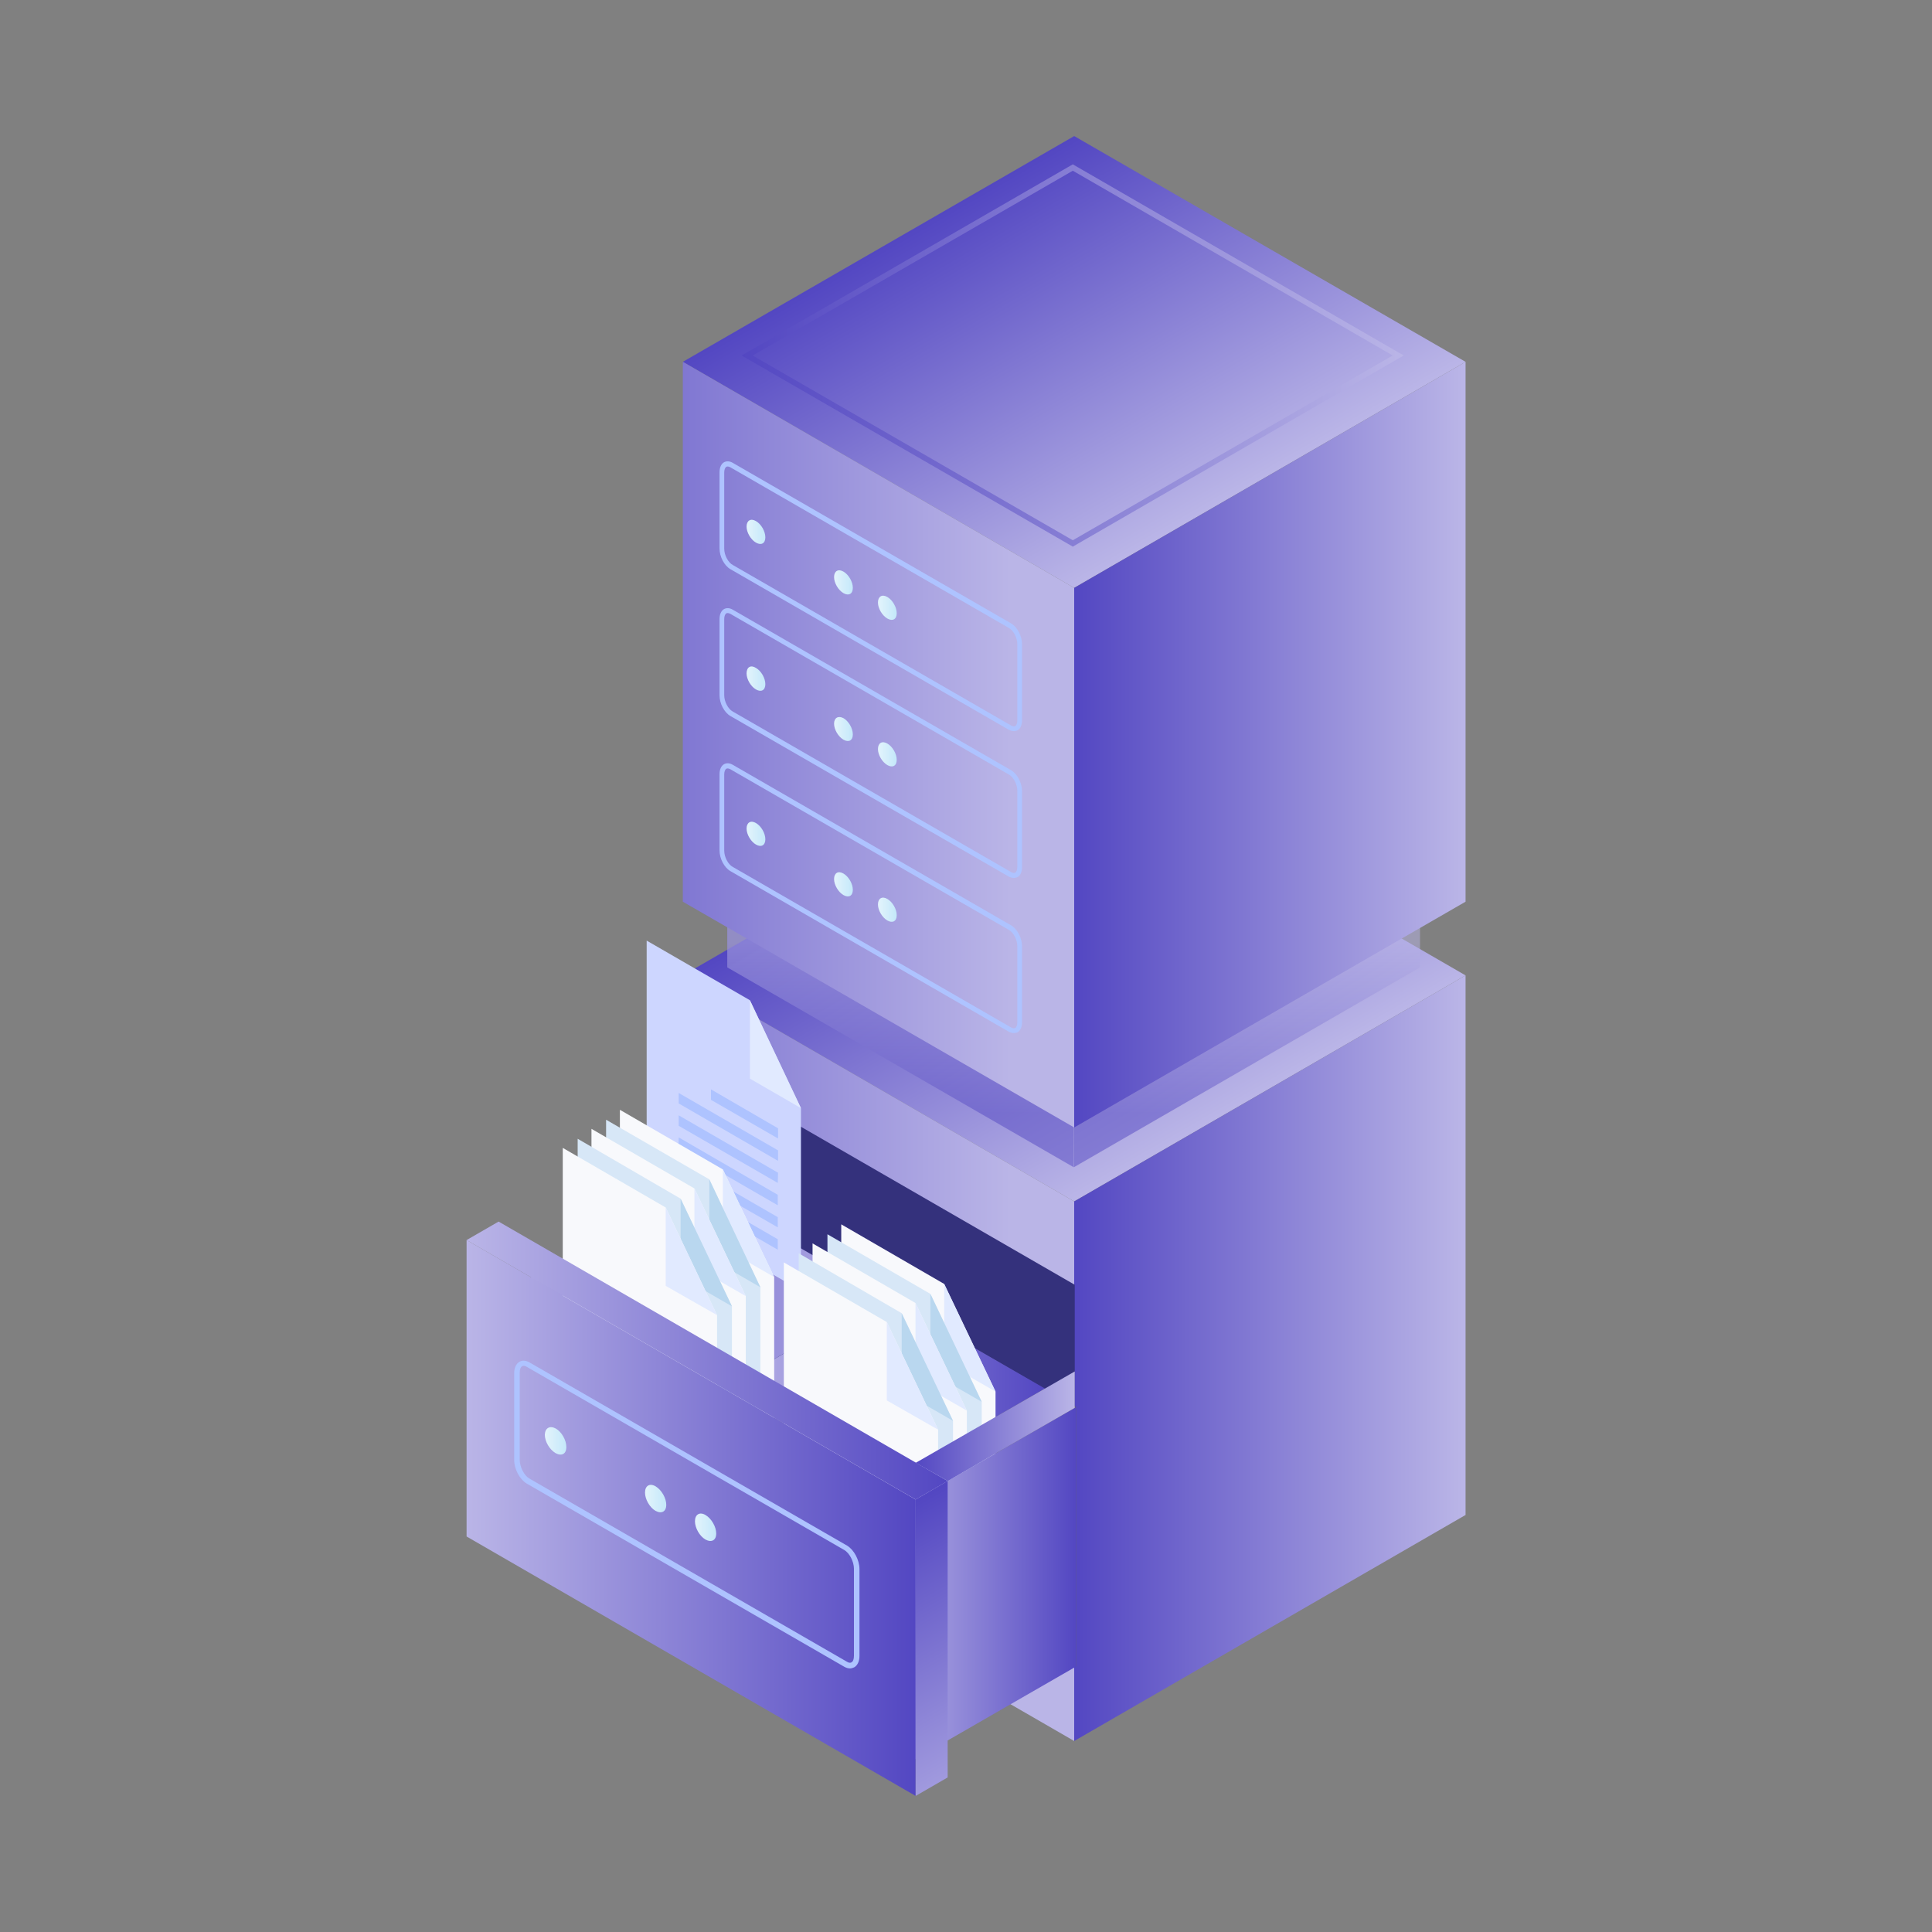 <?xml version="1.0" encoding="utf-8"?>
<!-- Generator: Adobe Illustrator 23.0.6, SVG Export Plug-In . SVG Version: 6.00 Build 0)  -->
<svg version="1.1" id="Laag_1" xmlns="http://www.w3.org/2000/svg" xmlns:xlink="http://www.w3.org/1999/xlink" x="0px" y="0px"
	 viewBox="150 150 700 700" style="enable-background:new 150 150 700 700;" xml:space="preserve">
<rect x="150" y="150" width="700" height="700" fill="#808080" stroke="none"/>
<style type="text/css">
	.st0{fill:url(#SVGID_1_);}
	.st1{fill:url(#SVGID_2_);}
	.st2{fill:url(#SVGID_3_);}
	.st3{fill:#34317C;}
	.st4{fill:#666666;}
	.st5{fill:url(#path5106_2_);}
	.st6{fill:url(#path5064_2_);}
	.st7{fill:url(#path5052_2_);}
	.st8{opacity:0.5;fill:url(#SVGID_4_);}
	.st9{opacity:0.5;fill:url(#SVGID_5_);}
	.st10{opacity:0.5;fill:url(#SVGID_6_);}
	.st11{fill:url(#SVGID_7_);}
	.st12{fill:url(#SVGID_8_);}
	.st13{fill:url(#SVGID_9_);}
	.st14{fill:none;stroke:url(#SVGID_10_);stroke-width:2;stroke-miterlimit:10;}
	.st15{fill:url(#SVGID_11_);}
	.st16{fill:url(#SVGID_12_);}
	.st17{fill:url(#SVGID_13_);}
	.st18{fill:#AEC3FF;}
	.st19{fill:url(#SVGID_14_);}
	.st20{fill:url(#SVGID_15_);}
	.st21{fill:url(#SVGID_16_);}
	.st22{fill:url(#SVGID_17_);}
	.st23{fill:url(#SVGID_18_);}
	.st24{fill:url(#SVGID_19_);}
	.st25{fill:#CDD6FF;}
	.st26{fill:#E1EAFF;}
	.st27{fill:#F8F9FC;}
	.st28{fill:#D7E7F7;}
	.st29{fill:#B9D7EF;}
	.st30{fill:url(#path5056_2_);}
	.st31{fill:url(#SVGID_20_);}
	.st32{fill:url(#path5108_1_);}
	.st33{fill:url(#path5110_2_);}
	.st34{fill:url(#path5112_2_);}
	.st35{fill:url(#SVGID_21_);}
	.st36{fill:url(#SVGID_22_);}
	.st37{fill:url(#SVGID_23_);}
</style>
<g>
	<g>
		<g>
			
				<linearGradient id="SVGID_1_" gradientUnits="userSpaceOnUse" x1="1403.678" y1="-178.388" x2="1566.486" y2="-178.388" gradientTransform="matrix(0.866 0.5 -1 0.577 -925.669 -136.384)">
				<stop  offset="0" style="stop-color:#5347C2"/>
				<stop  offset="1" style="stop-color:#BAB5E7"/>
			</linearGradient>
			<polygon class="st0" points="539.2,585.3 397.4,503.4 539.2,421.5 681,503.4 			"/>
			
				<linearGradient id="SVGID_2_" gradientUnits="userSpaceOnUse" x1="2859.26" y1="1453.302" x2="3022.062" y2="1453.302" gradientTransform="matrix(0.866 -0.5 0 1.155 -1936.913 434.52)">
				<stop  offset="0" style="stop-color:#5347C2"/>
				<stop  offset="1" style="stop-color:#BAB5E7"/>
			</linearGradient>
			<polygon class="st1" points="681,698.9 539.2,780.8 539.2,585.3 681,503.4 			"/>
			
				<linearGradient id="SVGID_3_" gradientUnits="userSpaceOnUse" x1="2580.394" y1="27.484" x2="2824.963" y2="27.484" gradientTransform="matrix(0.866 0.5 0 1.155 -1930.214 -774.48)">
				<stop  offset="0" style="stop-color:#5347C2"/>
				<stop  offset="1" style="stop-color:#BAB5E7"/>
			</linearGradient>
			<polygon class="st2" points="539.2,780.8 397.4,698.9 397.4,503.4 539.2,585.3 			"/>
		</g>
	</g>
	<path id="path5108_3_" class="st3" d="M539.4,615.5l-140.7-81.2v92.8l140.7,81.2V615.5z"/>
	<path id="path5042_1_" class="st4" d="M400.4,673.2l81.4-47l58.1,33.6v94L400.4,673.2z"/>
	
		<linearGradient id="path5106_2_" gradientUnits="userSpaceOnUse" x1="469.467" y1="653.069" x2="586.005" y2="653.069" gradientTransform="matrix(-1 0 0 1 998.001 0)">
		<stop  offset="0" style="stop-color:#5347C2"/>
		<stop  offset="1" style="stop-color:#BAB5E7"/>
	</linearGradient>
	<path id="path5106_1_" class="st5" d="M470.3,619.5l58.3,33.6l-58.3,33.6L412,653.1L470.3,619.5z"/>
	<linearGradient id="path5064_2_" gradientUnits="userSpaceOnUse" x1="353.872" y1="619.511" x2="470.12" y2="619.511">
		<stop  offset="0" style="stop-color:#5347C2"/>
		<stop  offset="1" style="stop-color:#BAB5E7"/>
	</linearGradient>
	<path id="path5064_1_" class="st6" d="M412,586l58.1,33.6L412,653.1l-58.1-33.6L412,586z"/>
	
		<linearGradient id="path5052_2_" gradientUnits="userSpaceOnUse" x1="586.005" y1="602.732" x2="667.379" y2="602.732" gradientTransform="matrix(-1 0 0 1 998.001 0)">
		<stop  offset="0" style="stop-color:#5347C2"/>
		<stop  offset="1" style="stop-color:#BAB5E7"/>
	</linearGradient>
	<path id="path5052_1_" class="st7" d="M400.4,579.2l-69.7,40.3l11.6,6.7L412,586L400.4,579.2z"/>
	<g>
		<linearGradient id="SVGID_4_" gradientUnits="userSpaceOnUse" x1="476.242" y1="481.652" x2="476.242" y2="419.522">
			<stop  offset="0" style="stop-color:#5347C2"/>
			<stop  offset="1" style="stop-color:#BAB5E7"/>
		</linearGradient>
		<polygon class="st8" points="413.5,471.5 413.5,500.5 539,428.1 539,399 		"/>
		<linearGradient id="SVGID_5_" gradientUnits="userSpaceOnUse" x1="601.769" y1="554.048" x2="601.769" y2="491.918">
			<stop  offset="0" style="stop-color:#5347C2"/>
			<stop  offset="1" style="stop-color:#BAB5E7"/>
		</linearGradient>
		<polygon class="st9" points="539.1,543.8 539.1,572.9 664.5,500.5 664.5,471.4 		"/>
		
			<linearGradient id="SVGID_6_" gradientUnits="userSpaceOnUse" x1="2739.347" y1="554.048" x2="2739.347" y2="491.918" gradientTransform="matrix(-1 0 0 1 3215.589 0)">
			<stop  offset="0" style="stop-color:#5347C2"/>
			<stop  offset="1" style="stop-color:#BAB5E7"/>
		</linearGradient>
		<polygon class="st10" points="539,543.8 539,572.9 413.5,500.5 413.5,471.4 		"/>
	</g>
	<g>
		<g>
			<g>
				
					<linearGradient id="SVGID_7_" gradientUnits="userSpaceOnUse" x1="1181.436" y1="-370.849" x2="1344.244" y2="-370.849" gradientTransform="matrix(0.866 0.5 -1 0.577 -925.669 -136.384)">
					<stop  offset="0" style="stop-color:#5347C2"/>
					<stop  offset="1" style="stop-color:#BAB5E7"/>
				</linearGradient>
				<polygon class="st11" points="539.2,363 397.4,281.1 539.2,199.3 681,281.1 				"/>
				
					<linearGradient id="SVGID_8_" gradientUnits="userSpaceOnUse" x1="2859.26" y1="1260.829" x2="3022.062" y2="1260.829" gradientTransform="matrix(0.866 -0.5 0 1.155 -1936.913 434.52)">
					<stop  offset="0" style="stop-color:#5347C2"/>
					<stop  offset="1" style="stop-color:#BAB5E7"/>
				</linearGradient>
				<polygon class="st12" points="681,476.7 539.2,558.5 539.2,363 681,281.1 				"/>
				
					<linearGradient id="SVGID_9_" gradientUnits="userSpaceOnUse" x1="2580.394" y1="-164.989" x2="2824.963" y2="-164.989" gradientTransform="matrix(0.866 0.5 0 1.155 -1930.214 -774.48)">
					<stop  offset="0" style="stop-color:#5347C2"/>
					<stop  offset="1" style="stop-color:#BAB5E7"/>
				</linearGradient>
				<polygon class="st13" points="539.2,558.5 397.4,476.7 397.4,281.1 539.2,363 				"/>
				<linearGradient id="SVGID_10_" gradientUnits="userSpaceOnUse" x1="418.717" y1="278.816" x2="658.594" y2="278.816">
					<stop  offset="0" style="stop-color:#5347C2"/>
					<stop  offset="1" style="stop-color:#BAB5E7"/>
				</linearGradient>
				<polygon class="st14" points="538.7,346.9 420.7,278.8 538.7,210.7 656.6,278.8 				"/>
			</g>
		</g>
		<g>
			<g>
				<g>
					
						<linearGradient id="SVGID_11_" gradientUnits="userSpaceOnUse" x1="383.069" y1="395.843" x2="389.846" y2="395.843" gradientTransform="matrix(-1 0 0 1 810.363 0)">
						<stop  offset="0" style="stop-color:#C4E8FA"/>
						<stop  offset="1" style="stop-color:#E3F4FC"/>
					</linearGradient>
					<path class="st15" d="M423.9,392c1.9,1.1,3.4,3.7,3.4,5.9c0,2.2-1.5,3-3.4,1.9c-1.9-1.1-3.4-3.7-3.4-5.8
						C420.5,391.7,422,390.8,423.9,392z"/>
				</g>
				<g>
					
						<linearGradient id="SVGID_12_" gradientUnits="userSpaceOnUse" x1="351.358" y1="414.142" x2="358.135" y2="414.142" gradientTransform="matrix(-1 0 0 1 810.363 0)">
						<stop  offset="0" style="stop-color:#C4E8FA"/>
						<stop  offset="1" style="stop-color:#E3F4FC"/>
					</linearGradient>
					<path class="st16" d="M455.6,410.2c1.9,1.1,3.4,3.7,3.4,5.9c0,2.2-1.5,3-3.4,1.9c-1.9-1.1-3.4-3.7-3.4-5.8
						C452.2,410.1,453.7,409.2,455.6,410.2z"/>
				</g>
				<g>
					
						<linearGradient id="SVGID_13_" gradientUnits="userSpaceOnUse" x1="335.503" y1="423.297" x2="342.28" y2="423.297" gradientTransform="matrix(-1 0 0 1 810.363 0)">
						<stop  offset="0" style="stop-color:#C4E8FA"/>
						<stop  offset="1" style="stop-color:#E3F4FC"/>
					</linearGradient>
					<path class="st17" d="M471.5,419.4c1.9,1.1,3.4,3.7,3.4,5.9c0,2.2-1.5,3-3.4,1.9c-1.9-1.1-3.4-3.7-3.4-5.8
						C468.1,419.2,469.6,418.3,471.5,419.4z"/>
				</g>
			</g>
			<path class="st18" d="M517.3,468.1c-0.6,0-1.2-0.2-1.8-0.5l-100.9-58.2c-2.2-1.3-3.9-4.5-3.9-7.5v-27.6c0-1.7,0.6-3,1.6-3.6
				c0.9-0.5,2-0.5,3.2,0.2l100.9,58.2c2.2,1.3,3.9,4.6,3.9,7.5v27.6c0,1.7-0.6,3-1.6,3.6C518.3,467.9,517.8,468.1,517.3,468.1z
				 M516.4,466c0.4,0.2,1,0.4,1.4,0.2c0.5-0.3,0.8-1.1,0.8-2.1v-27.6c0-2.3-1.4-5-3.1-5.9l-100.9-58.2c-0.4-0.2-1-0.4-1.4-0.2
				c-0.5,0.3-0.8,1.1-0.8,2.1v27.6c0,2.3,1.4,5,3.1,5.9L516.4,466z"/>
		</g>
		<g>
			<g>
				<g>
					
						<linearGradient id="SVGID_14_" gradientUnits="userSpaceOnUse" x1="383.069" y1="342.71" x2="389.846" y2="342.71" gradientTransform="matrix(-1 0 0 1 810.363 0)">
						<stop  offset="0" style="stop-color:#C4E8FA"/>
						<stop  offset="1" style="stop-color:#E3F4FC"/>
					</linearGradient>
					<path class="st19" d="M423.9,338.8c1.9,1.1,3.4,3.7,3.4,5.9c0,2.2-1.5,3-3.4,1.9c-1.9-1.1-3.4-3.7-3.4-5.8
						C420.5,338.6,422,337.7,423.9,338.8z"/>
				</g>
				<g>
					
						<linearGradient id="SVGID_15_" gradientUnits="userSpaceOnUse" x1="351.358" y1="361.009" x2="358.135" y2="361.009" gradientTransform="matrix(-1 0 0 1 810.363 0)">
						<stop  offset="0" style="stop-color:#C4E8FA"/>
						<stop  offset="1" style="stop-color:#E3F4FC"/>
					</linearGradient>
					<path class="st20" d="M455.6,357.1c1.9,1.1,3.4,3.7,3.4,5.9c0,2.2-1.5,3-3.4,1.9c-1.9-1.1-3.4-3.7-3.4-5.8
						C452.2,356.9,453.7,356,455.6,357.1z"/>
				</g>
				<g>
					
						<linearGradient id="SVGID_16_" gradientUnits="userSpaceOnUse" x1="335.503" y1="370.163" x2="342.28" y2="370.163" gradientTransform="matrix(-1 0 0 1 810.363 0)">
						<stop  offset="0" style="stop-color:#C4E8FA"/>
						<stop  offset="1" style="stop-color:#E3F4FC"/>
					</linearGradient>
					<path class="st21" d="M471.5,366.3c1.9,1.1,3.4,3.7,3.4,5.9c0,2.2-1.5,3-3.4,1.9c-1.9-1.1-3.4-3.7-3.4-5.8
						C468.1,366.1,469.6,365.2,471.5,366.3z"/>
				</g>
			</g>
			<path class="st18" d="M517.3,414.9c-0.6,0-1.2-0.2-1.8-0.5l-100.9-58.2c-2.2-1.3-3.9-4.5-3.9-7.5v-27.6c0-1.7,0.6-3,1.6-3.6
				c0.9-0.5,2-0.5,3.2,0.2l100.9,58.2c2.2,1.3,3.9,4.6,3.9,7.5V411c0,1.7-0.6,3-1.6,3.6C518.3,414.8,517.8,414.9,517.3,414.9z
				 M516.4,412.9c0.4,0.2,1,0.4,1.4,0.2c0.5-0.3,0.8-1.1,0.8-2.1v-27.6c0-2.3-1.4-5-3.1-5.9l-100.9-58.2c-0.4-0.2-1-0.4-1.4-0.2
				c-0.5,0.3-0.8,1.1-0.8,2.1v27.6c0,2.3,1.4,5,3.1,5.9L516.4,412.9z"/>
		</g>
		<g>
			<g>
				<g>
					
						<linearGradient id="SVGID_17_" gradientUnits="userSpaceOnUse" x1="383.069" y1="452.127" x2="389.846" y2="452.127" gradientTransform="matrix(-1 0 0 1 810.363 0)">
						<stop  offset="0" style="stop-color:#C4E8FA"/>
						<stop  offset="1" style="stop-color:#E3F4FC"/>
					</linearGradient>
					<path class="st22" d="M423.9,448.2c1.9,1.1,3.4,3.7,3.4,5.9c0,2.2-1.5,3-3.4,1.9c-1.9-1.1-3.4-3.7-3.4-5.8
						C420.5,448,422,447.1,423.9,448.2z"/>
				</g>
				<g>
					
						<linearGradient id="SVGID_18_" gradientUnits="userSpaceOnUse" x1="351.358" y1="470.426" x2="358.135" y2="470.426" gradientTransform="matrix(-1 0 0 1 810.363 0)">
						<stop  offset="0" style="stop-color:#C4E8FA"/>
						<stop  offset="1" style="stop-color:#E3F4FC"/>
					</linearGradient>
					<path class="st23" d="M455.6,466.5c1.9,1.1,3.4,3.7,3.4,5.9c0,2.2-1.5,3-3.4,1.9c-1.9-1.1-3.4-3.7-3.4-5.8
						C452.2,466.3,453.7,465.4,455.6,466.5z"/>
				</g>
				<g>
					
						<linearGradient id="SVGID_19_" gradientUnits="userSpaceOnUse" x1="335.503" y1="479.58" x2="342.28" y2="479.58" gradientTransform="matrix(-1 0 0 1 810.363 0)">
						<stop  offset="0" style="stop-color:#C4E8FA"/>
						<stop  offset="1" style="stop-color:#E3F4FC"/>
					</linearGradient>
					<path class="st24" d="M471.5,475.7c1.9,1.1,3.4,3.7,3.4,5.9c0,2.2-1.5,3-3.4,1.9c-1.9-1.1-3.4-3.7-3.4-5.8
						C468.1,475.5,469.6,474.6,471.5,475.7z"/>
				</g>
			</g>
			<path class="st18" d="M517.3,524.3c-0.6,0-1.2-0.2-1.8-0.5l-100.9-58.2c-2.2-1.3-3.9-4.5-3.9-7.5v-27.6c0-1.7,0.6-3,1.6-3.6
				c0.9-0.5,2-0.5,3.2,0.2l100.9,58.2c2.2,1.3,3.9,4.6,3.9,7.5v27.6c0,1.7-0.6,3-1.6,3.6C518.3,524.2,517.8,524.3,517.3,524.3z
				 M516.4,522.3c0.4,0.2,1,0.4,1.4,0.2c0.5-0.3,0.8-1.1,0.8-2.1v-27.6c0-2.3-1.4-5-3.1-5.9l-100.9-58.2c-0.4-0.2-1-0.4-1.4-0.2
				c-0.5,0.3-0.8,1.1-0.8,2.1v27.6c0,2.3,1.4,5,3.1,5.9L516.4,522.3z"/>
		</g>
	</g>
	<g>
		<polygon class="st25" points="384.3,585.5 440.2,617.6 440.2,551.5 421.7,512.4 384.3,490.8 		"/>
		<polygon class="st26" points="440.2,551.5 440.2,551.5 421.7,512.4 421.7,540.8 		"/>
		<g>
			<g>
				<polygon class="st18" points="395.9,562.1 395.8,565.9 431.8,586.7 431.8,582.9 				"/>
			</g>
			<g>
				<polygon class="st18" points="395.9,546 395.9,549.8 431.9,570.6 431.9,566.8 				"/>
			</g>
			<g>
				<polygon class="st18" points="407.6,544.7 407.6,548.5 431.9,562.5 431.9,558.8 				"/>
			</g>
			<g>
				<polygon class="st18" points="395.9,554.1 395.9,557.9 431.8,578.6 431.9,574.9 				"/>
			</g>
			<g>
				<polygon class="st18" points="395.8,578.2 395.8,582 431.8,602.8 431.8,599 				"/>
			</g>
			<g>
				<polygon class="st18" points="395.8,570.2 395.8,574 431.8,594.7 431.8,591 				"/>
			</g>
		</g>
	</g>
	<g>
		<g>
			<polygon class="st27" points="454.8,688.2 510.7,720.4 510.7,654.2 492.1,615.2 454.8,593.6 			"/>
			<polygon class="st26" points="510.7,654.2 510.7,654.2 492.1,615.2 492.1,643.5 			"/>
		</g>
		<g>
			<polygon class="st28" points="449.8,691.9 505.7,724 505.7,657.9 487.1,618.8 449.8,597.2 			"/>
			<polygon class="st29" points="505.7,657.9 505.7,657.9 487.1,618.8 487.1,647.2 			"/>
		</g>
		<g>
			<polygon class="st27" points="444.4,695.2 500.3,727.3 500.3,661.1 481.7,622.1 444.4,600.5 			"/>
			<polygon class="st26" points="500.3,661.1 500.3,661.1 481.7,622.1 481.7,650.4 			"/>
		</g>
		<g>
			<polygon class="st28" points="439.4,698.8 495.3,730.9 495.3,664.8 476.7,625.8 439.4,604.1 			"/>
			<polygon class="st29" points="495.3,664.8 495.3,664.8 476.7,625.8 476.7,654.1 			"/>
		</g>
		<g>
			<polygon class="st27" points="434,702.1 489.9,734.2 489.9,668 471.3,629 434,607.4 			"/>
			<polygon class="st26" points="489.9,668 489.9,668 471.3,629 471.3,657.4 			"/>
		</g>
	</g>
	
		<linearGradient id="path5056_2_" gradientUnits="userSpaceOnUse" x1="458.131" y1="726.897" x2="527.88" y2="726.897" gradientTransform="matrix(-1 0 0 1 998.001 0)">
		<stop  offset="0" style="stop-color:#5347C2"/>
		<stop  offset="1" style="stop-color:#BAB5E7"/>
	</linearGradient>
	<path id="path5056_1_" class="st30" d="M539.9,659.8v94L470.1,794v-94L539.9,659.8z"/>
	<g>
		<g>
			<polygon class="st27" points="374.6,646.7 430.5,678.9 430.5,612.7 411.9,573.7 374.6,552.1 			"/>
			<polygon class="st26" points="430.5,612.7 430.5,612.7 411.9,573.7 411.9,602 			"/>
		</g>
		<g>
			<polygon class="st28" points="369.6,650.4 425.5,682.5 425.5,616.4 407,577.3 369.6,555.7 			"/>
			<polygon class="st29" points="425.5,616.4 425.5,616.4 407,577.3 407,605.7 			"/>
		</g>
		<g>
			<polygon class="st27" points="364.3,653.7 420.2,685.8 420.2,619.6 401.6,580.6 364.3,559 			"/>
			<polygon class="st26" points="420.2,619.6 420.2,619.6 401.6,580.6 401.6,608.9 			"/>
		</g>
		<g>
			<polygon class="st28" points="359.3,657.3 415.2,689.4 415.2,623.3 396.6,584.3 359.3,562.6 			"/>
			<polygon class="st29" points="415.2,623.3 415.2,623.3 396.6,584.3 396.6,612.6 			"/>
		</g>
		<g>
			<polygon class="st27" points="353.9,660.6 409.8,692.7 409.8,626.5 391.2,587.5 353.9,565.9 			"/>
			<polygon class="st26" points="409.8,626.5 409.8,626.5 391.2,587.5 391.2,615.9 			"/>
		</g>
	</g>
	<linearGradient id="SVGID_20_" gradientUnits="userSpaceOnUse" x1="481.77" y1="666.755" x2="539.39" y2="666.755">
		<stop  offset="0" style="stop-color:#5347C2"/>
		<stop  offset="1" style="stop-color:#BAB5E7"/>
	</linearGradient>
	<polygon class="st31" points="481.8,680 539.4,646.9 539.4,660.1 493.4,686.6 	"/>
	<g id="g5114_1_" transform="translate(-207.846,40)">
		
			<linearGradient id="path5108_1_" gradientUnits="userSpaceOnUse" x1="724.102" y1="660.05" x2="886.85" y2="660.05" gradientTransform="matrix(-1 0 0 1 1413.693 0)">
			<stop  offset="0" style="stop-color:#5347C2"/>
			<stop  offset="1" style="stop-color:#BAB5E7"/>
		</linearGradient>
		<path id="path5108_2_" class="st32" d="M689.6,653.3l-162.7-94v107.4l162.7,94V653.3z"/>
		
			<linearGradient id="path5110_2_" gradientUnits="userSpaceOnUse" x1="712.477" y1="603.002" x2="886.85" y2="603.002" gradientTransform="matrix(-1 0 0 1 1413.693 0)">
			<stop  offset="0" style="stop-color:#5347C2"/>
			<stop  offset="1" style="stop-color:#BAB5E7"/>
		</linearGradient>
		<path id="path5110_1_" class="st33" d="M701.2,646.6l-162.7-94l-11.6,6.7l162.7,94L701.2,646.6z"/>
		
			<linearGradient id="path5112_2_" gradientUnits="userSpaceOnUse" x1="740.984" y1="663.677" x2="680.035" y2="771.098" gradientTransform="matrix(-1 0 0 1 1413.693 0)">
			<stop  offset="0" style="stop-color:#5347C2"/>
			<stop  offset="1" style="stop-color:#BAB5E7"/>
		</linearGradient>
		<path id="path5112_1_" class="st34" d="M701.2,646.6V754l-11.6,6.7V653.3L701.2,646.6z"/>
	</g>
	<g>
		<g>
			<g>
				
					<linearGradient id="SVGID_21_" gradientUnits="userSpaceOnUse" x1="455.141" y1="672.085" x2="462.873" y2="672.085" gradientTransform="matrix(-1 0 0 1 810.363 0)">
					<stop  offset="0" style="stop-color:#C4E8FA"/>
					<stop  offset="1" style="stop-color:#E3F4FC"/>
				</linearGradient>
				<path class="st35" d="M351.4,667.6c2.1,1.2,3.8,4.2,3.8,6.7c0,2.5-1.7,3.4-3.9,2.2c-2.2-1.3-3.9-4.2-3.9-6.7
					C347.5,667.4,349.2,666.4,351.4,667.6z"/>
			</g>
			<g>
				
					<linearGradient id="SVGID_22_" gradientUnits="userSpaceOnUse" x1="418.962" y1="692.963" x2="426.694" y2="692.963" gradientTransform="matrix(-1 0 0 1 810.363 0)">
					<stop  offset="0" style="stop-color:#C4E8FA"/>
					<stop  offset="1" style="stop-color:#E3F4FC"/>
				</linearGradient>
				<path class="st36" d="M387.5,688.5c2.2,1.3,3.9,4.3,3.9,6.7c0,2.5-1.7,3.4-3.9,2.2c-2.1-1.2-3.8-4.2-3.8-6.6
					C383.7,688.3,385.4,687.3,387.5,688.5z"/>
			</g>
			<g>
				
					<linearGradient id="SVGID_23_" gradientUnits="userSpaceOnUse" x1="400.873" y1="703.407" x2="408.604" y2="703.407" gradientTransform="matrix(-1 0 0 1 810.363 0)">
					<stop  offset="0" style="stop-color:#C4E8FA"/>
					<stop  offset="1" style="stop-color:#E3F4FC"/>
				</linearGradient>
				<path class="st37" d="M405.6,698.9c2.2,1.3,3.9,4.3,3.9,6.7c0,2.5-1.7,3.4-3.9,2.2c-2.1-1.2-3.8-4.2-3.8-6.6
					C401.8,698.7,403.5,697.7,405.6,698.9z"/>
			</g>
		</g>
		<path class="st18" d="M458,754.5c-0.7,0-1.4-0.2-2.1-0.6l-115.1-66.4c-2.5-1.5-4.5-5.2-4.5-8.5v-31.5c0-1.9,0.7-3.4,1.9-4.1
			c1-0.6,2.3-0.5,3.6,0.2L456.9,710c2.5,1.5,4.5,5.2,4.5,8.5V750c0,1.9-0.7,3.4-1.9,4.1C459,754.3,458.5,754.5,458,754.5z
			 M456.9,752.1c0.5,0.3,1.1,0.5,1.6,0.2c0.6-0.3,0.9-1.2,0.9-2.4v-31.5c0-2.6-1.6-5.7-3.5-6.8l-115.1-66.4
			c-0.5-0.3-1.1-0.5-1.6-0.2c-0.6,0.3-0.9,1.2-0.9,2.4v31.5c0,2.6,1.6,5.7,3.5,6.8L456.9,752.1z"/>
	</g>
</g>
</svg>
